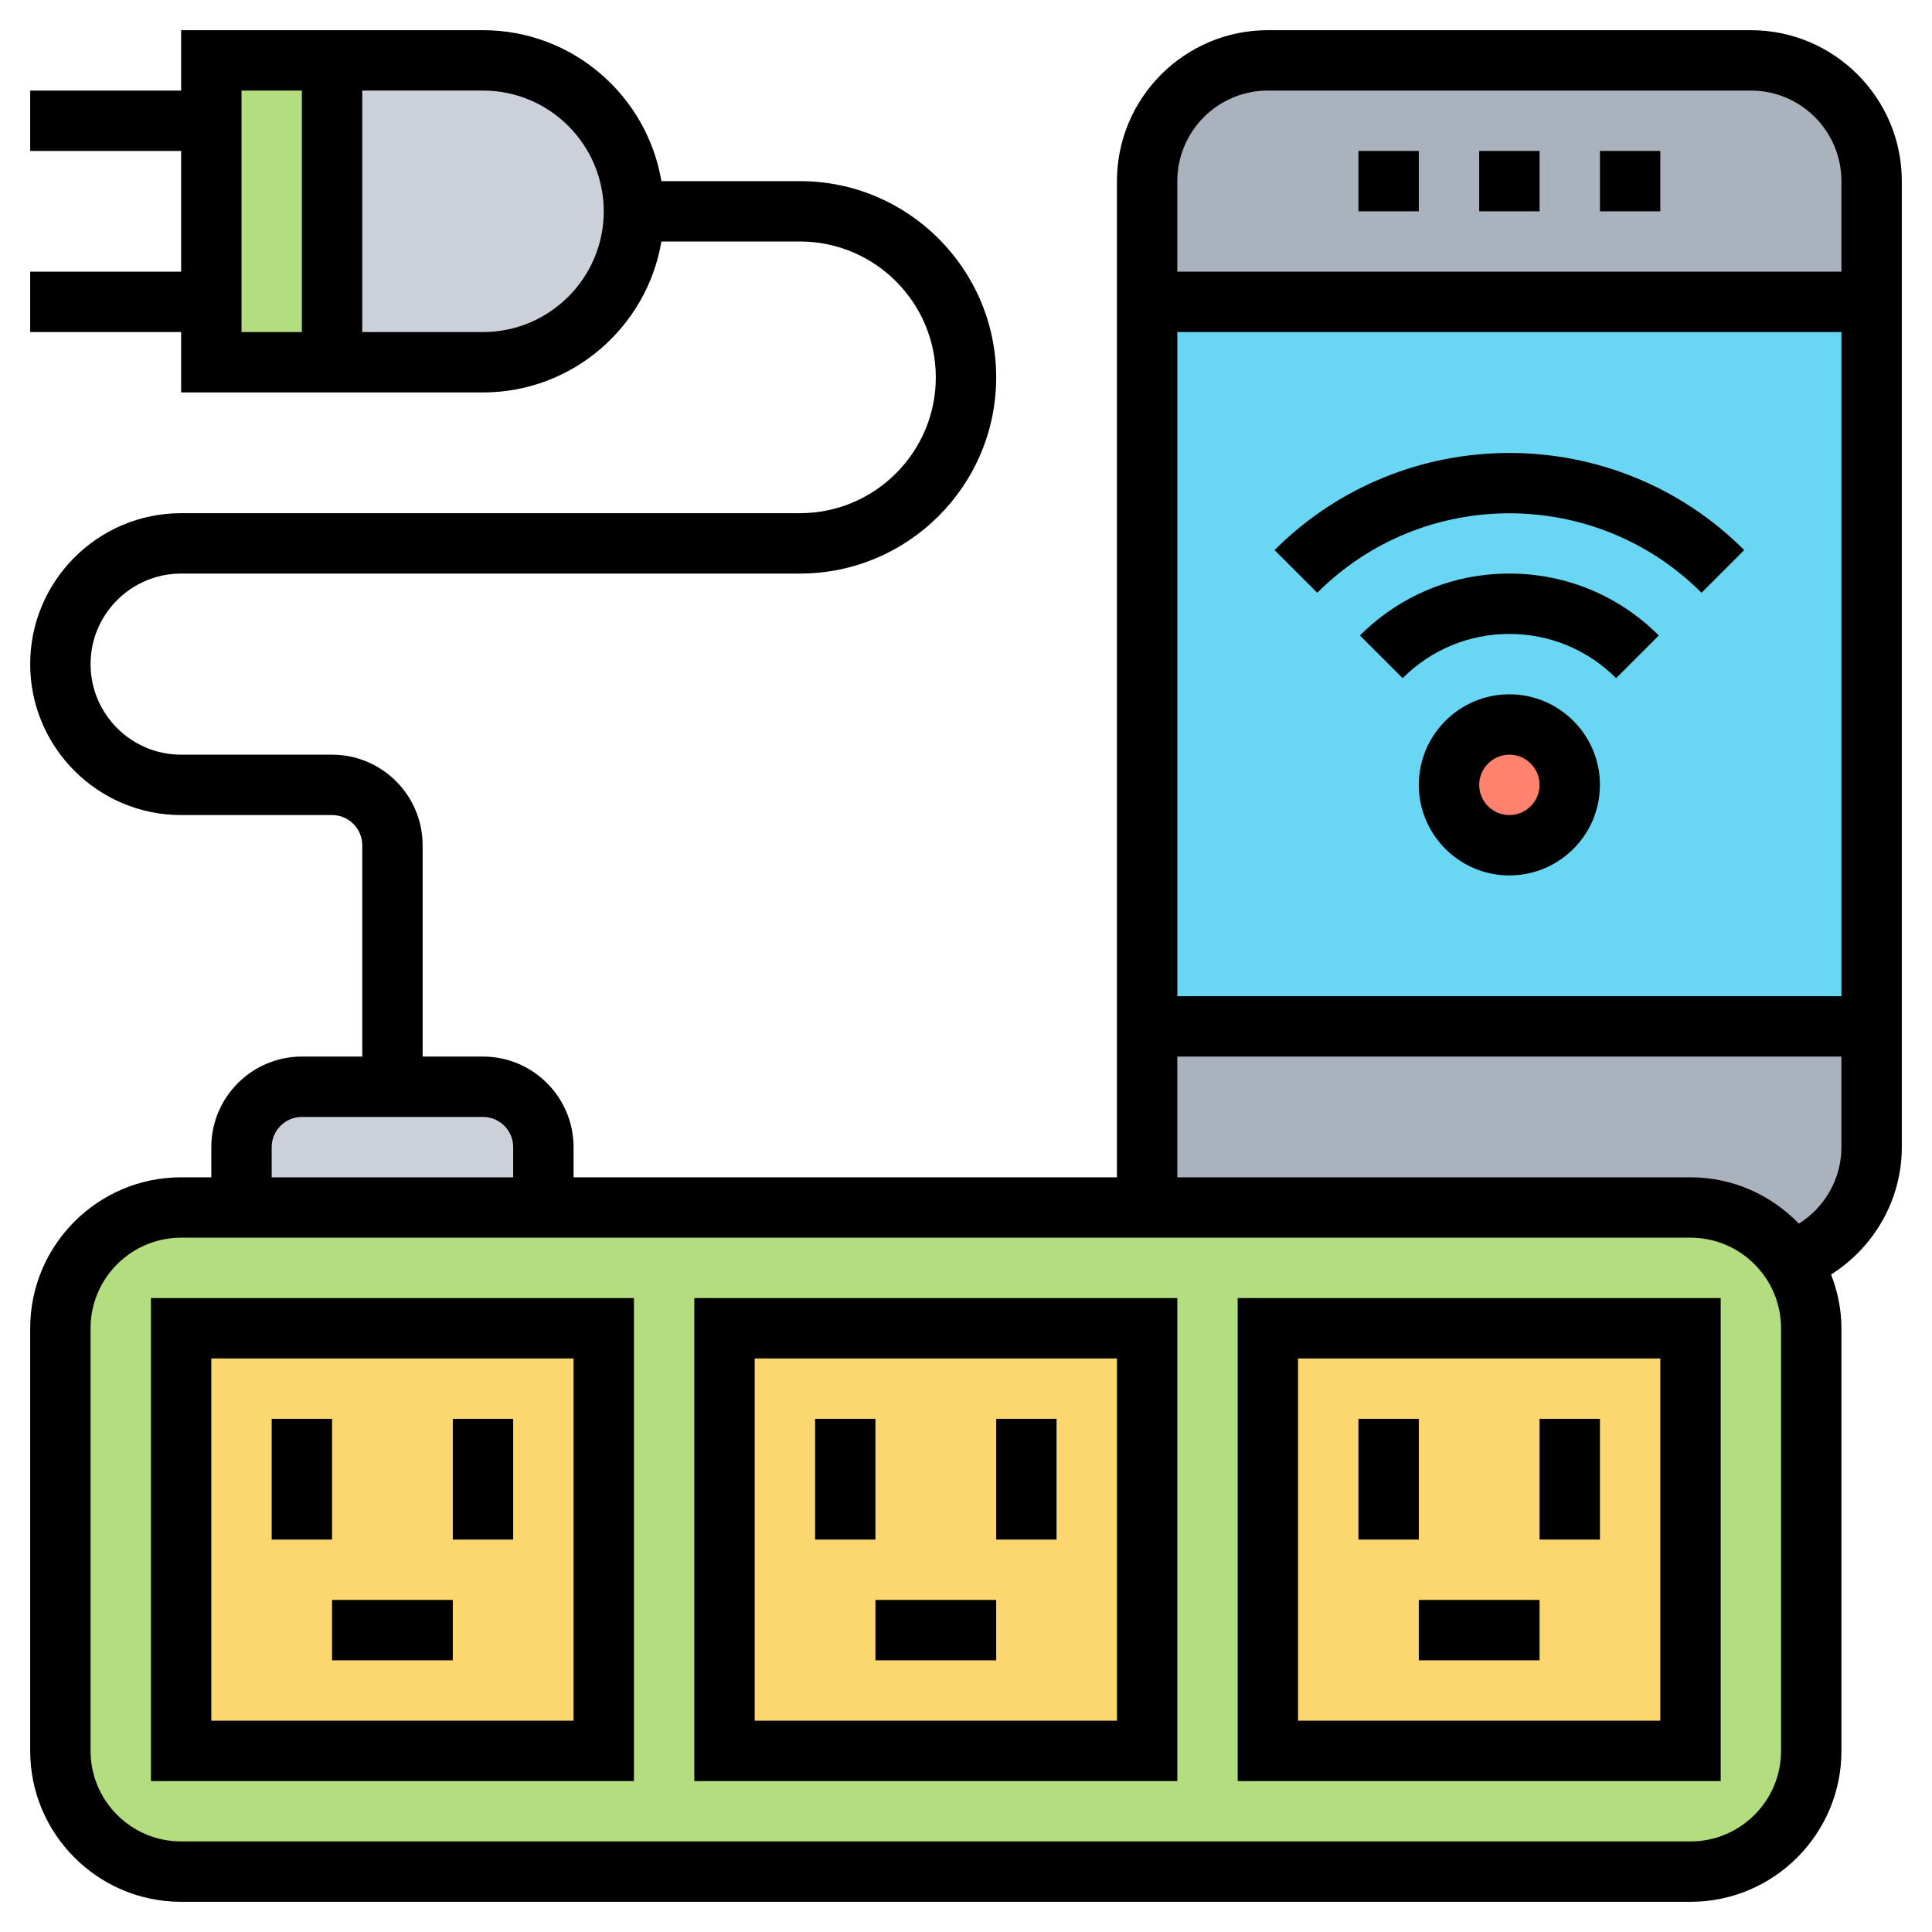 <svg id="Layer_5" enable-background="new 0 0 64 64" height="512" viewBox="0 0 64 64" width="512" xmlns="http://www.w3.org/2000/svg"><path d="m11 2v10h-4v-2-6-2z" fill="#b4dd7f"/><path d="m16 2c2.76 0 5 2.24 5 5 0 1.38-.56 2.63-1.46 3.54-.91.9-2.16 1.46-3.54 1.46h-5v-10z" fill="#ccd1d9"/><path d="m18 38v2h-10v-2c0-1.1.9-2 2-2h3 3c1.1 0 2 .9 2 2z" fill="#ccd1d9"/><path d="m60 44v14c0 2.21-1.79 4-4 4h-50c-2.21 0-4-1.79-4-4v-14c0-2.21 1.79-4 4-4h2 10 20 18c1.39 0 2.61.7 3.32 1.78.43.63.68 1.4.68 2.22z" fill="#b4dd7f"/><g fill="#fcd770"><path d="m6 44h14v14h-14z"/><path d="m24 44h14v14h-14z"/><path d="m42 44h14v14h-14z"/></g><path d="m62 6v4h-24v-4c0-2.21 1.79-4 4-4h16c2.21 0 4 1.79 4 4z" fill="#aab2bd"/><path d="m62 34v4c0 1.75-1.12 3.23-2.68 3.78-.71-1.08-1.93-1.78-3.32-1.78h-18v-6z" fill="#aab2bd"/><path d="m62 10v24h-24v-24z" fill="#69d6f4"/><circle cx="50" cy="26" fill="#ff826e" r="2"/><path d="m58 1h-16c-2.757 0-5 2.243-5 5v33h-18v-1c0-1.654-1.346-3-3-3h-2v-7c0-1.654-1.346-3-3-3h-5c-1.654 0-3-1.346-3-3s1.346-3 3-3h20.5c3.584 0 6.5-2.916 6.5-6.5s-2.916-6.5-6.5-6.5h-4.59c-.479-2.833-2.943-5-5.91-5h-10v2h-5v2h5v4h-5v2h5v2h10c2.967 0 5.431-2.167 5.91-5h4.59c2.481 0 4.5 2.019 4.5 4.5s-2.019 4.5-4.5 4.5h-20.5c-2.757 0-5 2.243-5 5s2.243 5 5 5h5c.551 0 1 .448 1 1v7h-2c-1.654 0-3 1.346-3 3v1h-1c-2.757 0-5 2.243-5 5v14c0 2.757 2.243 5 5 5h50c2.757 0 5-2.243 5-5v-14c0-.629-.13-1.226-.343-1.781 1.429-.902 2.343-2.479 2.343-4.219v-32c0-2.757-2.243-5-5-5zm-50 2h2v8h-2zm8 8h-4v-8h4c2.206 0 4 1.794 4 4s-1.794 4-4 4zm26-8h16c1.654 0 3 1.346 3 3v3h-22v-3c0-1.654 1.346-3 3-3zm19 8v22h-22v-22zm-52 27c0-.552.449-1 1-1h6c.551 0 1 .448 1 1v1h-8zm50 20c0 1.654-1.346 3-3 3h-50c-1.654 0-3-1.346-3-3v-14c0-1.654 1.346-3 3-3h50c1.654 0 3 1.346 3 3zm.59-17.465c-.91-.943-2.18-1.535-3.59-1.535h-17v-4h22v3c0 1.046-.55 1.994-1.41 2.535z"/><path d="m53 5h2v2h-2z"/><path d="m45 5h2v2h-2z"/><path d="m49 5h2v2h-2z"/><path d="m50 23c-1.654 0-3 1.346-3 3s1.346 3 3 3 3-1.346 3-3-1.346-3-3-3zm0 4c-.551 0-1-.448-1-1s.449-1 1-1 1 .448 1 1-.449 1-1 1z"/><path d="m45.05 21.051 1.414 1.414c.945-.944 2.201-1.465 3.536-1.465s2.591.521 3.536 1.465l1.414-1.414c-1.323-1.322-3.08-2.051-4.95-2.051s-3.627.729-4.95 2.051z"/><path d="m43.636 19.636c3.51-3.51 9.219-3.51 12.729 0l1.414-1.414c-4.289-4.289-11.268-4.289-15.557 0z"/><path d="m5 59h16v-16h-16zm2-14h12v12h-12z"/><path d="m9 47h2v4h-2z"/><path d="m15 47h2v4h-2z"/><path d="m11 53h4v2h-4z"/><path d="m23 59h16v-16h-16zm2-14h12v12h-12z"/><path d="m27 47h2v4h-2z"/><path d="m33 47h2v4h-2z"/><path d="m29 53h4v2h-4z"/><path d="m41 59h16v-16h-16zm2-14h12v12h-12z"/><path d="m45 47h2v4h-2z"/><path d="m51 47h2v4h-2z"/><path d="m47 53h4v2h-4z"/></svg>
